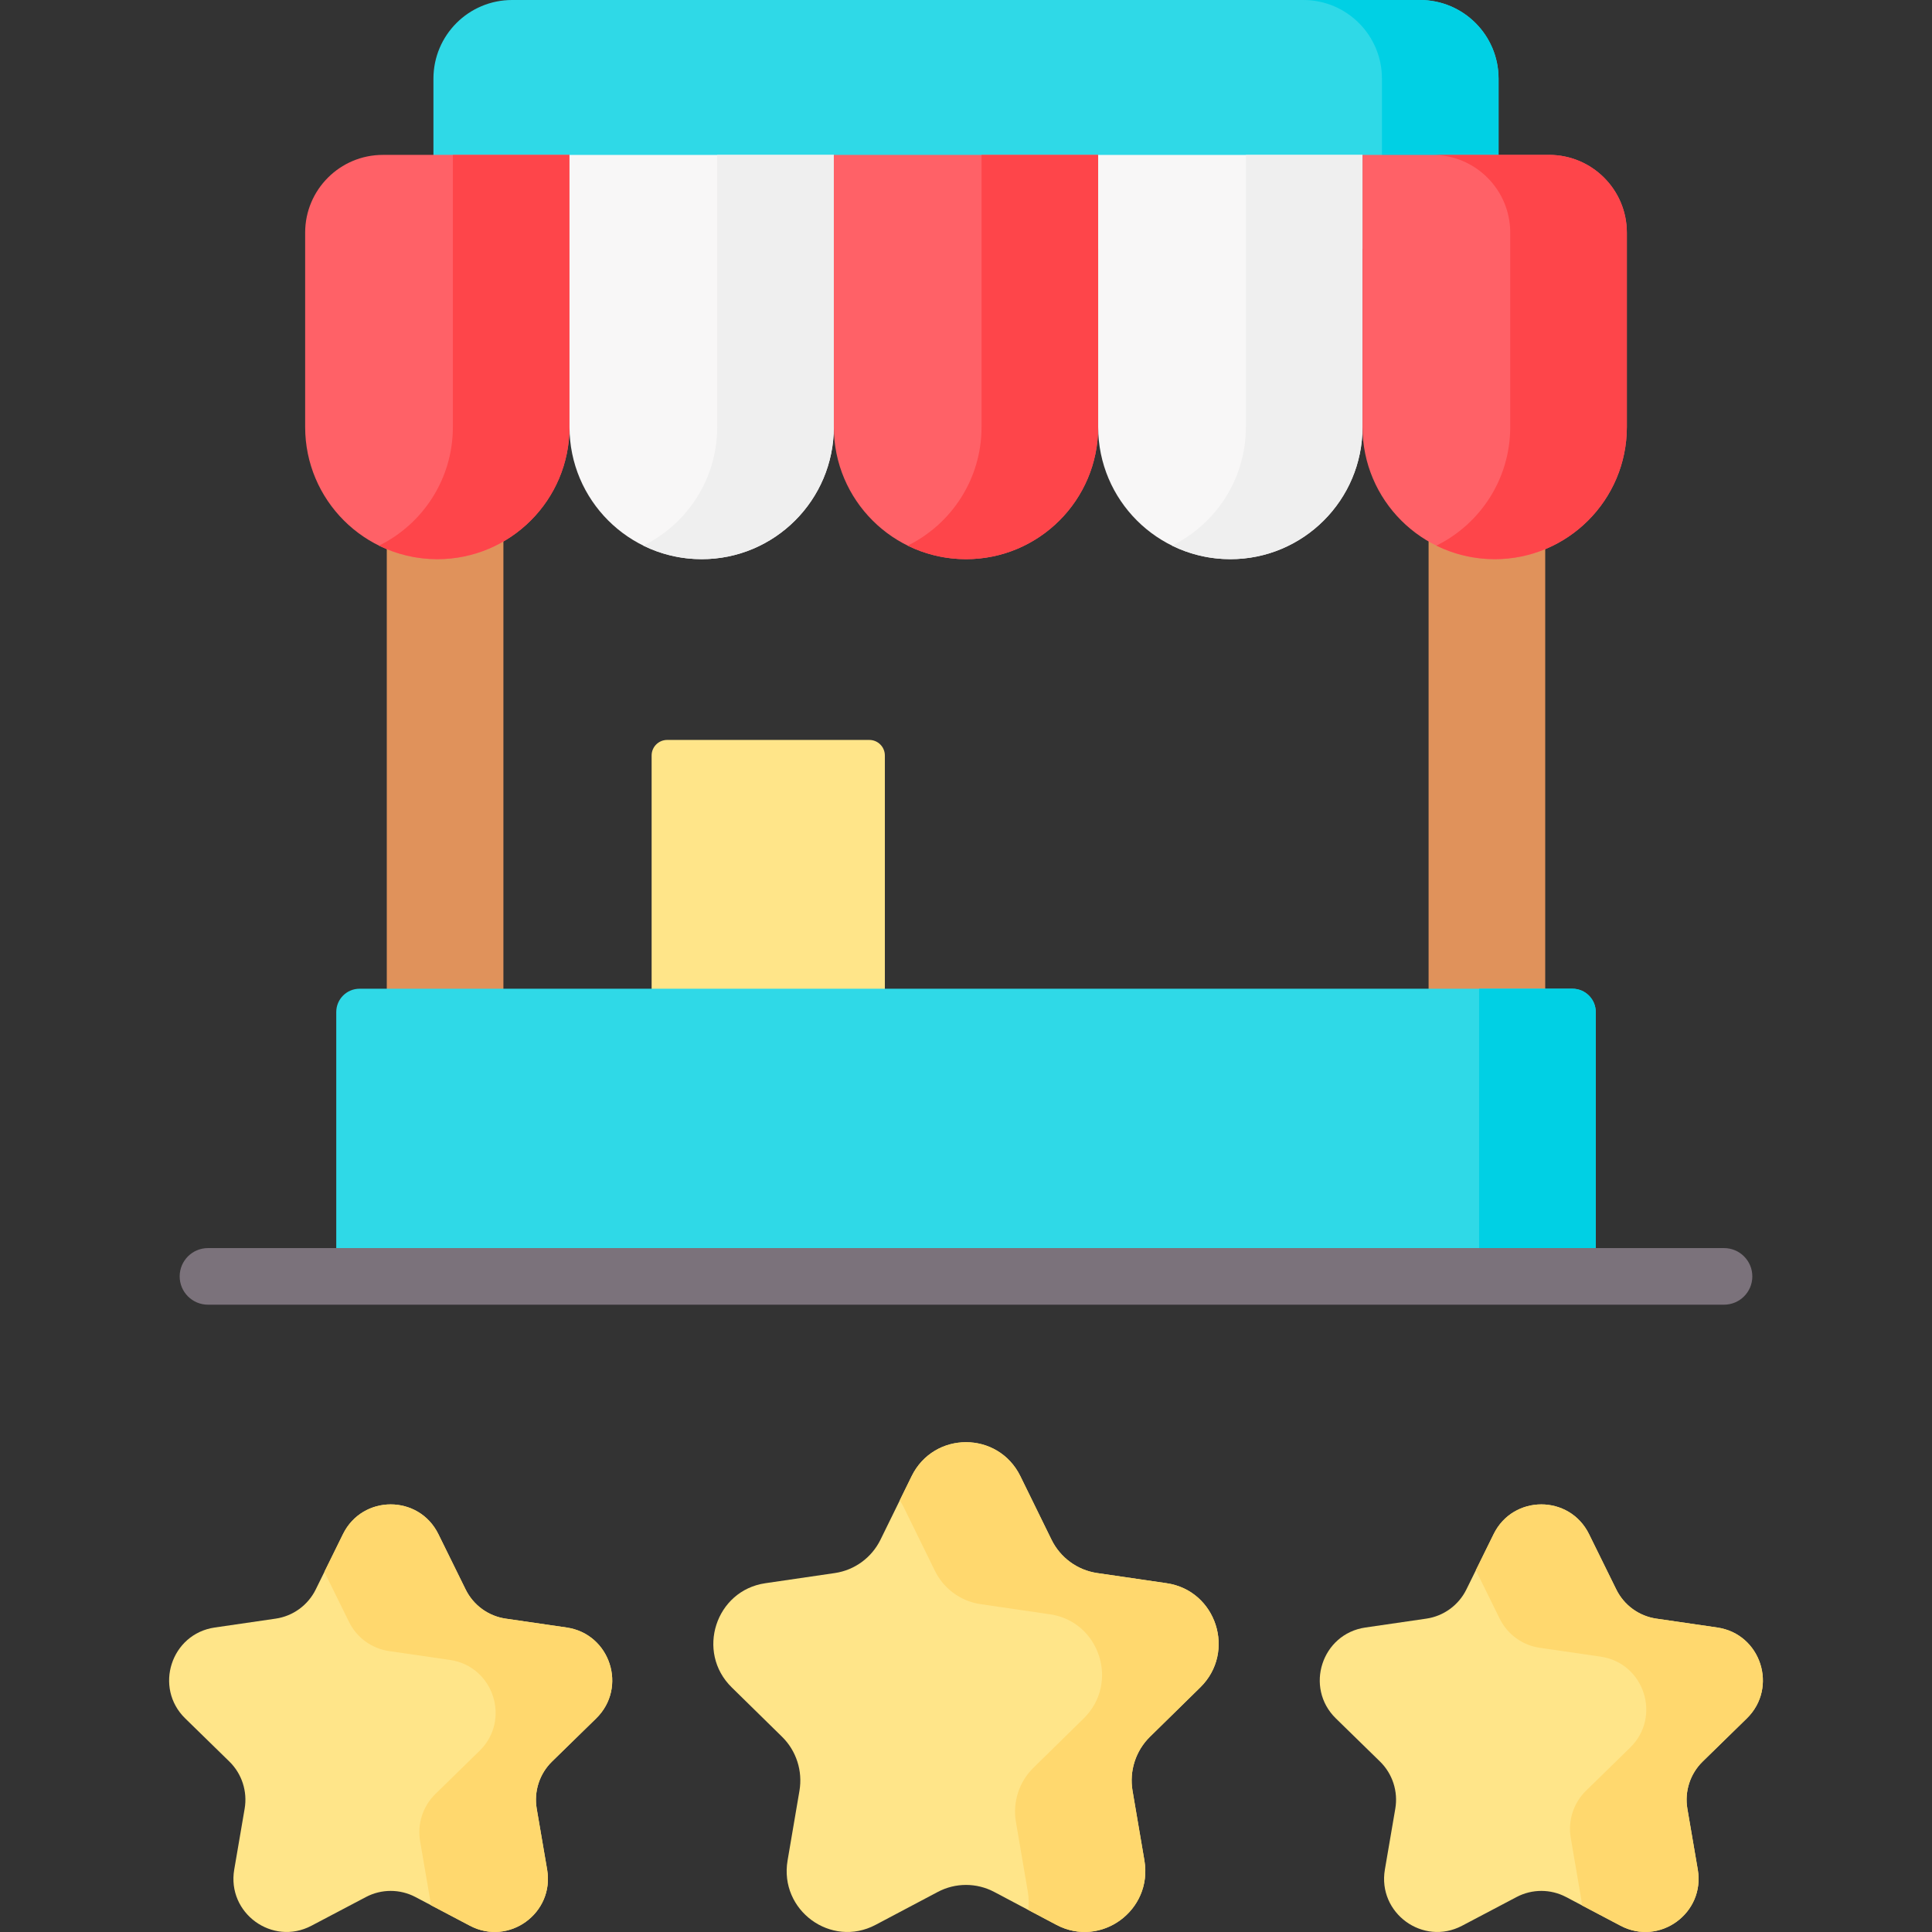 <svg id="Layer_1" enable-background="new 0 0 512 512" height="512" viewBox="0 0 512 512" width="512" xmlns="http://www.w3.org/2000/svg"><rect x="0" y="0" width="512" height="512" fill="#333333" stroke="none"/><g><g fill="#e0925b"><path d="m102.503 130.159h30.905v150.764h-30.905z"/><path d="m378.592 130.159h30.905v150.764h-30.905z"/></g><path d="m234.498 277.832h-61.811v-77.62c0-2.276 1.845-4.121 4.121-4.121h53.569c2.276 0 4.121 1.845 4.121 4.121z" fill="#ffe589"/><path d="m397.135 65.932h-282.27v-45.09c0-11.511 9.331-20.842 20.842-20.842h240.587c11.51 0 20.841 9.331 20.841 20.841z" fill="#2fd9e7"/><path d="m376.294 0h-30.905c11.51 0 20.841 9.331 20.841 20.841v45.09h30.905v-45.09c0-11.51-9.331-20.841-20.841-20.841z" fill="#00d0e4"/><path d="m422.889 338.256h-333.778v-70.052c0-3.414 2.767-6.181 6.181-6.181h321.417c3.414 0 6.181 2.767 6.181 6.181v70.052z" fill="#2fd9e7"/><path d="m391.984 262.023v76.233h30.905v-70.052c0-3.414-2.767-6.181-6.181-6.181z" fill="#00d0e4"/><path d="m115.895 148.188c-19.344 0-35.026-15.682-35.026-35.026v-51.51c0-11.379 9.225-20.604 20.604-20.604h49.449v72.113c0 19.345-15.682 35.027-35.027 35.027z" fill="#ff6167"/><path d="m120.016 41.049v72.113c0 13.797-7.98 25.725-19.573 31.435 4.662 2.296 9.905 3.591 15.453 3.591 19.344 0 35.026-15.682 35.026-35.026v-72.113z" fill="#fe454a"/><path d="m185.948 148.188c-19.344 0-35.026-15.682-35.026-35.026v-72.113h70.052v72.113c0 19.344-15.682 35.026-35.026 35.026z" fill="#f8f7f7"/><path d="m190.068 41.049v72.113c0 13.797-7.98 25.725-19.573 31.435 4.662 2.296 9.905 3.591 15.453 3.591 19.344 0 35.026-15.682 35.026-35.026v-72.113z" fill="#efefef"/><path d="m256 148.188c-19.344 0-35.026-15.682-35.026-35.026v-72.113h70.052v72.113c0 19.344-15.682 35.026-35.026 35.026z" fill="#ff6167"/><path d="m260.121 41.049v72.113c0 13.797-7.98 25.725-19.573 31.435 4.662 2.296 9.905 3.591 15.453 3.591 19.344 0 35.026-15.682 35.026-35.026v-72.113z" fill="#fe454a"/><path d="m326.052 148.188c-19.344 0-35.026-15.682-35.026-35.026v-72.113h70.052v72.113c0 19.344-15.681 35.026-35.026 35.026z" fill="#f8f7f7"/><path d="m330.173 41.049v72.113c0 13.797-7.98 25.725-19.573 31.435 4.662 2.296 9.905 3.591 15.453 3.591 19.345 0 35.026-15.682 35.026-35.026v-72.113z" fill="#efefef"/><path d="m396.105 148.188c-19.344 0-35.026-15.682-35.026-35.026v-72.113h49.449c11.379 0 20.604 9.225 20.604 20.604v51.509c-.001 19.344-15.683 35.026-35.027 35.026z" fill="#ff6167"/><path d="m410.527 41.049h-30.905c11.379 0 20.604 9.225 20.604 20.604v51.509c0 13.797-7.98 25.725-19.573 31.435 4.662 2.296 9.905 3.591 15.453 3.591 19.345 0 35.026-15.682 35.026-35.026v-51.51c-.001-11.379-9.226-20.603-20.605-20.603z" fill="#fe454a"/><path d="m116.174 406.555 7.225 14.671c2.053 4.17 6.022 7.06 10.614 7.728l16.156 2.353c11.562 1.684 16.179 15.923 7.812 24.096l-11.69 11.42c-3.322 3.246-4.838 7.922-4.054 12.504l2.76 16.125c1.975 11.541-10.112 20.341-20.453 14.892l-14.45-7.613c-4.107-2.164-9.013-2.164-13.119 0l-14.45 7.613c-10.342 5.449-22.428-3.352-20.453-14.892l2.76-16.125c.784-4.583-.732-9.259-4.054-12.504l-11.69-11.42c-8.367-8.173-3.75-22.413 7.812-24.096l16.156-2.353c4.591-.669 8.56-3.559 10.614-7.728l7.225-14.671c5.168-10.5 20.108-10.5 25.279 0z" fill="#ffe589"/><g><path d="m150.169 431.307-16.156-2.353c-4.591-.668-8.56-3.558-10.614-7.728l-7.225-14.672c-5.171-10.499-20.111-10.499-25.282 0l-4.929 10.01 6.531 13.261c2.053 4.169 6.022 7.06 10.614 7.728l16.156 2.353c11.562 1.684 16.179 15.924 7.812 24.097l-11.69 11.42c-3.322 3.245-4.838 7.922-4.054 12.505l2.76 16.125c.049.284.082.565.114.846l10.338 5.447c10.342 5.449 22.428-3.352 20.453-14.893l-2.76-16.125c-.784-4.582.732-9.259 4.054-12.504l11.69-11.421c8.367-8.173 3.75-22.412-7.812-24.096z" fill="#ffd86e"/></g><path d="m421.108 406.555 7.225 14.671c2.053 4.17 6.022 7.06 10.614 7.728l16.156 2.353c11.562 1.684 16.179 15.923 7.812 24.097l-11.69 11.42c-3.322 3.246-4.838 7.922-4.054 12.504l2.76 16.125c1.975 11.541-10.112 20.341-20.453 14.892l-14.45-7.613c-4.107-2.164-9.013-2.164-13.119 0l-14.45 7.613c-10.342 5.449-22.428-3.352-20.453-14.892l2.76-16.125c.784-4.583-.732-9.259-4.054-12.504l-11.69-11.42c-8.367-8.173-3.75-22.413 7.812-24.097l16.156-2.353c4.591-.669 8.56-3.559 10.614-7.728l7.225-14.671c5.168-10.5 20.108-10.5 25.279 0z" fill="#ffe589"/><g><path d="m455.102 431.307-16.155-2.353c-4.592-.669-8.561-3.558-10.614-7.728l-7.225-14.672c-5.171-10.499-20.111-10.499-25.282 0l-4.714 9.573 6.316 12.825c2.053 4.17 6.022 7.059 10.614 7.728l16.155 2.353c11.562 1.684 16.179 15.924 7.813 24.097l-11.69 11.421c-3.322 3.245-4.839 7.922-4.054 12.504l2.76 16.125c.102.595.157 1.18.186 1.758l10.266 5.409c10.342 5.449 22.428-3.352 20.453-14.893l-2.76-16.125c-.784-4.582.732-9.259 4.054-12.504l11.69-11.421c8.366-8.174 3.749-22.413-7.813-24.097z" fill="#ffd86e"/></g><path d="m270.415 391.218 8.239 16.805c2.342 4.776 6.868 8.086 12.103 8.852l18.423 2.695c13.185 1.929 18.45 18.24 8.909 27.601l-13.331 13.081c-3.789 3.718-5.518 9.074-4.623 14.323l3.147 18.471c2.252 13.219-11.531 23.3-23.324 17.059l-16.478-8.721c-4.683-2.478-10.278-2.478-14.961 0l-16.478 8.721c-11.793 6.241-25.576-3.839-23.324-17.059l3.147-18.471c.894-5.249-.834-10.606-4.623-14.323l-13.331-13.081c-9.541-9.362-4.276-25.673 8.909-27.601l18.423-2.695c5.236-.766 9.762-4.076 12.103-8.852l8.239-16.805c5.897-12.027 22.934-12.027 28.831 0z" fill="#ffe589"/><g><path d="m309.181 419.57-18.423-2.695c-5.236-.766-9.762-4.076-12.103-8.852l-8.239-16.806c-5.896-12.027-22.933-12.027-28.83 0l-3.136 6.397c.382.582.741 1.192 1.061 1.845l8.239 16.805c2.342 4.776 6.868 8.087 12.103 8.852l18.423 2.695c13.185 1.929 18.45 18.24 8.909 27.602l-13.331 13.081c-3.789 3.718-5.517 9.074-4.623 14.323l3.147 18.471c.287 1.682.311 3.312.115 4.866l7.466 3.951c11.793 6.241 25.576-3.84 23.324-17.058l-3.147-18.471c-.894-5.249.834-10.606 4.623-14.323l13.331-13.081c9.541-9.362 4.276-25.673-8.909-27.602z" fill="#ffd86e"/></g><path d="m456.886 330.756h-401.772c-4.143 0-7.5 3.358-7.5 7.5s3.357 7.5 7.5 7.5h401.771c4.143 0 7.5-3.358 7.5-7.5s-3.357-7.5-7.499-7.5z" fill="#7b727b"/></g></svg>